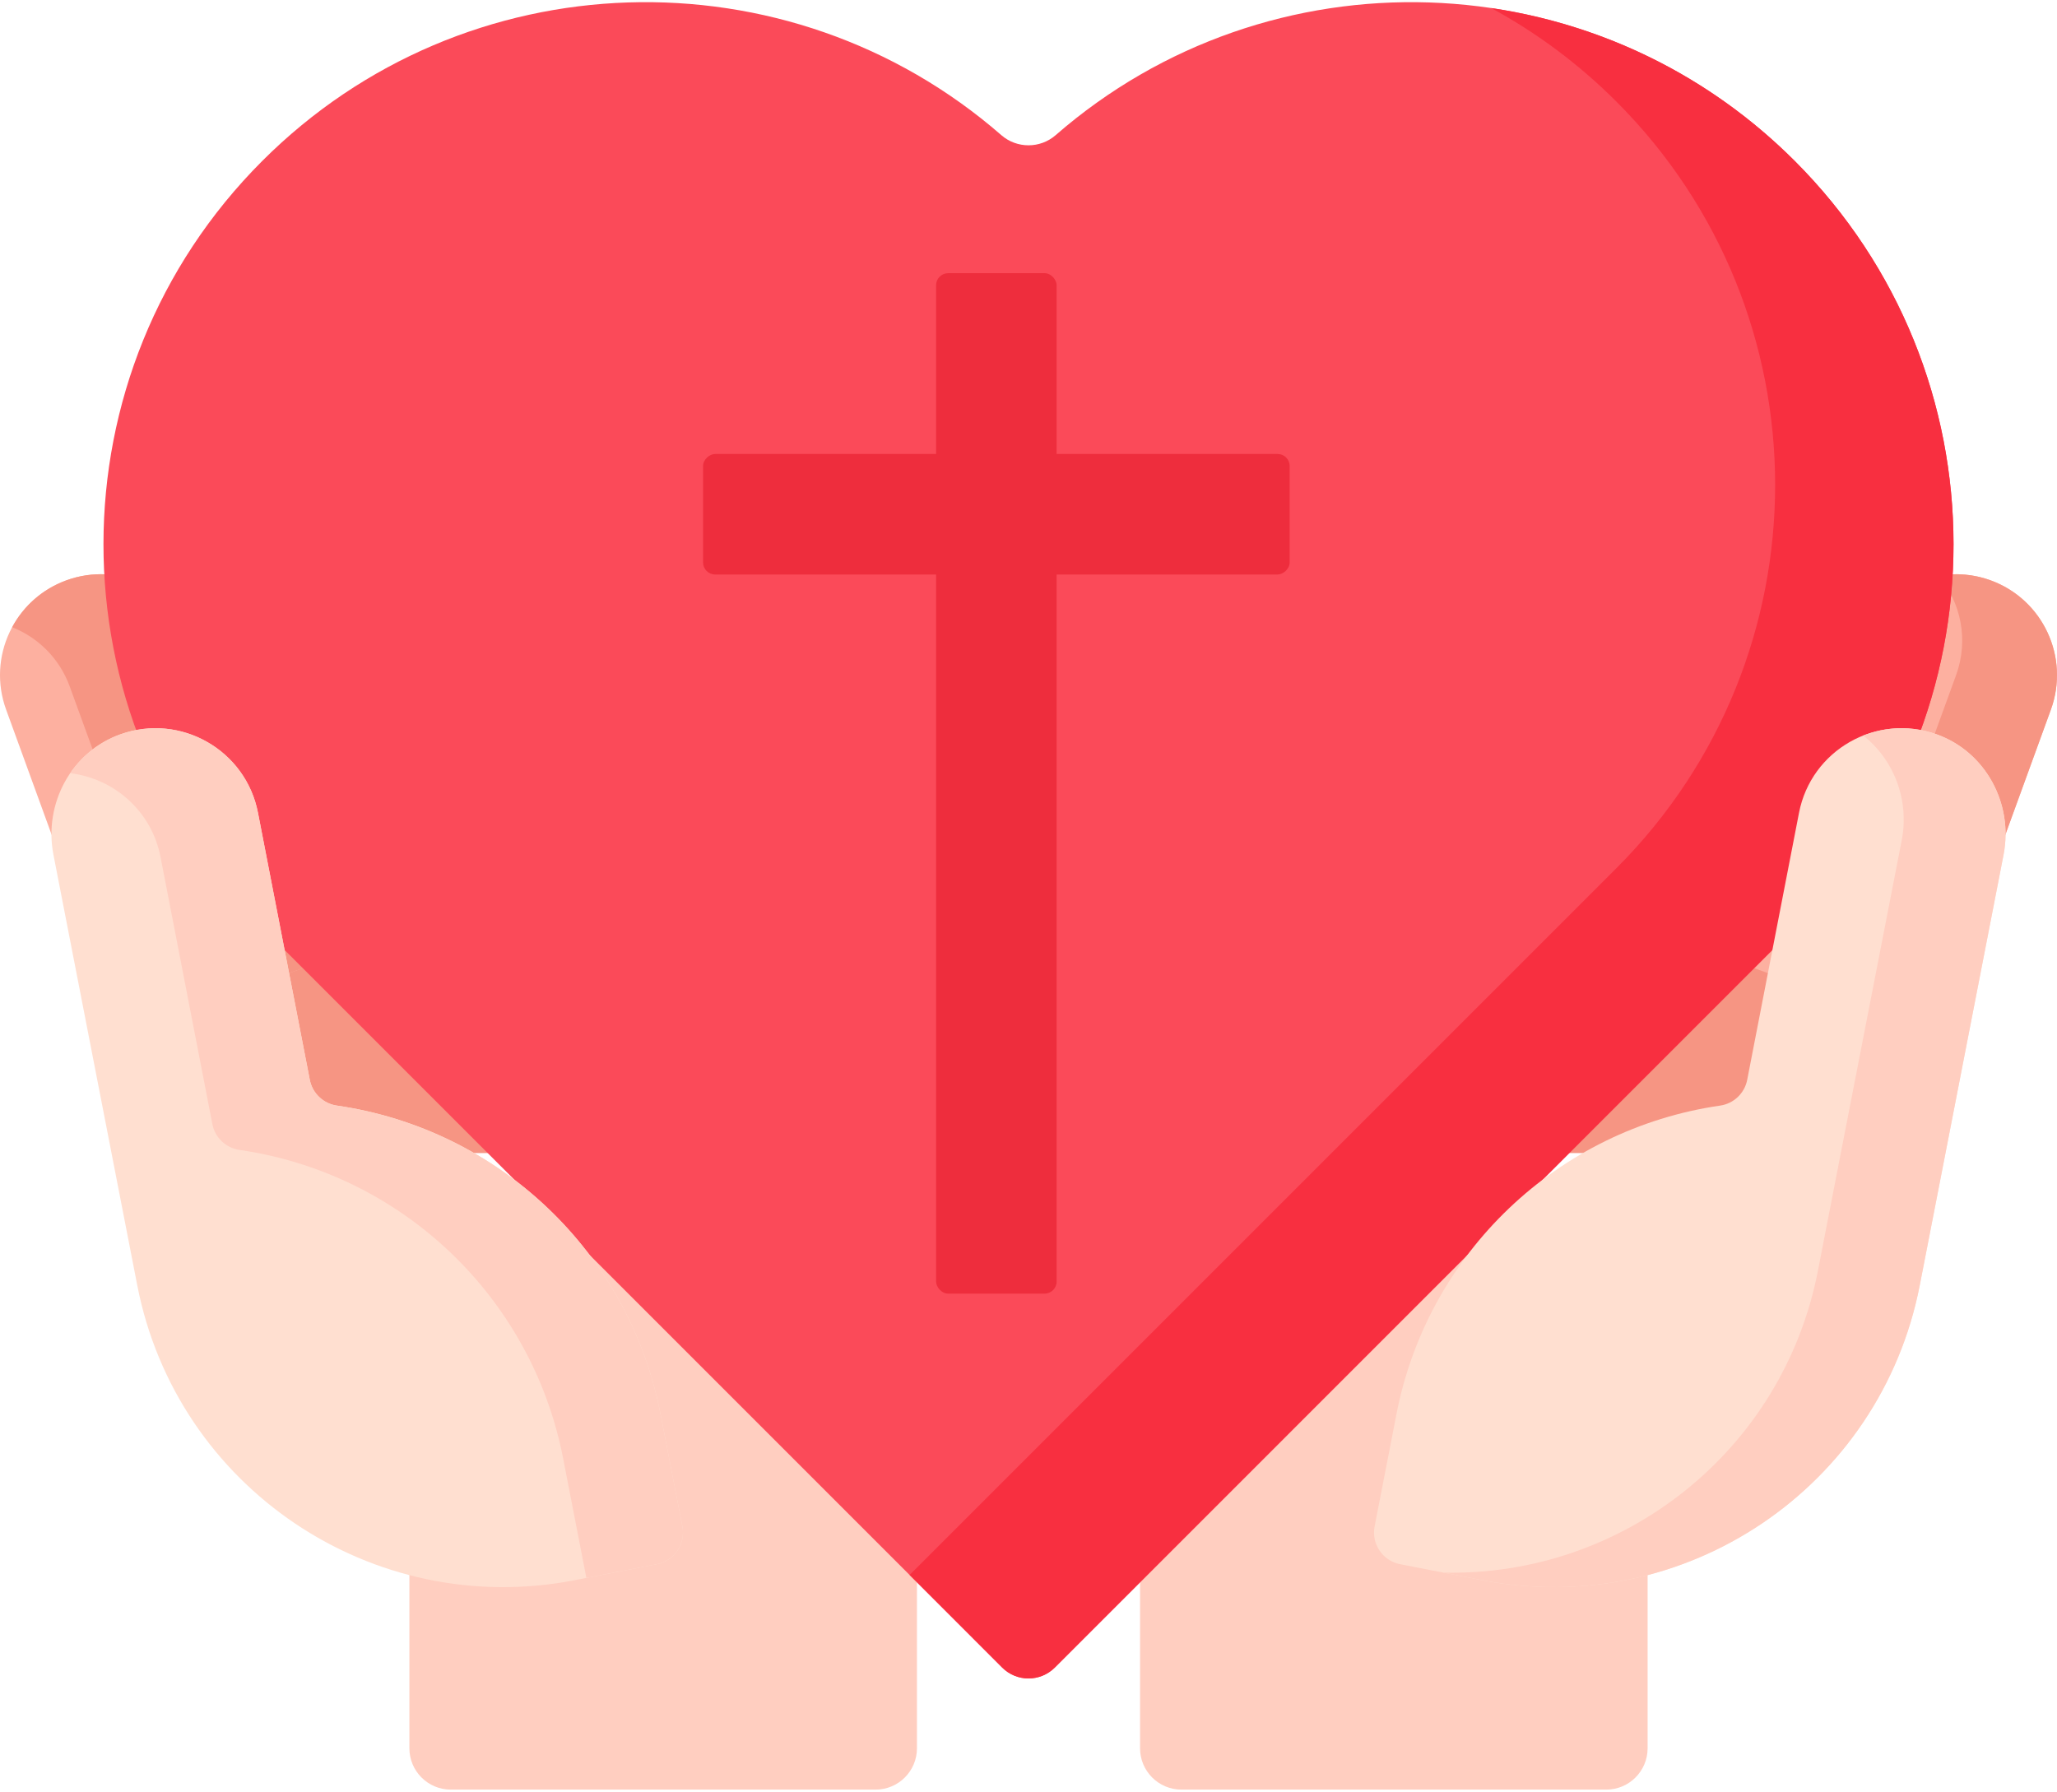 <svg width="512" height="446" viewBox="0 0 512 446" fill="none" xmlns="http://www.w3.org/2000/svg">
<path d="M57.669 226.312H454.331V287.013H57.669V226.312Z" fill="#F69583"/>
<path d="M217.934 445.46H112.2C106.51 445.46 101.898 440.848 101.898 435.158V306.638H228.236V435.158C228.236 440.848 223.624 445.46 217.934 445.46V445.46Z" fill="#FFCEC0"/>
<path d="M399.8 445.46H294.066C288.376 445.46 283.764 440.848 283.764 435.158V306.638H410.102V435.158C410.102 440.848 405.49 445.46 399.8 445.46V445.46Z" fill="#FFCEC0"/>
<path d="M78.03 240.015L48.709 159.455C43.966 146.424 29.558 139.706 16.528 144.448C3.497 149.192 -3.222 163.6 1.521 176.631L30.842 257.191L78.03 240.015Z" fill="#FDB0A0"/>
<path d="M48.71 159.459L78.03 240.016L46.676 251.428L17.356 170.871C14.804 163.86 9.451 158.672 3.027 156.122C5.839 150.895 10.514 146.641 16.528 144.452C29.562 139.708 43.966 146.425 48.71 159.459Z" fill="#F69583"/>
<path d="M481.157 257.19L510.478 176.63C515.221 163.599 508.502 149.191 495.472 144.449C482.441 139.706 468.033 146.425 463.291 159.455L433.97 240.015L481.157 257.19Z" fill="#FDB0A0"/>
<path d="M510.479 176.634L481.159 257.191L457.564 248.603L486.884 168.046C490.064 159.308 488.092 149.955 482.522 143.323C486.727 142.573 491.174 142.888 495.471 144.452C508.497 149.193 515.223 163.6 510.479 176.634V176.634Z" fill="#F69583"/>
<path d="M446.84 230.782C499.418 178.072 499.381 92.723 446.721 40.063C396.255 -10.403 315.765 -12.539 262.753 33.648C258.898 37.007 253.1 37.007 249.245 33.648C196.234 -12.54 115.743 -10.404 65.277 40.063C12.618 92.722 12.581 178.072 65.158 230.782L249.447 415.076C253.065 418.694 258.932 418.694 262.55 415.076L446.84 230.782Z" fill="#FB4A59"/>
<path d="M446.843 230.779L262.555 415.077C258.937 418.695 253.062 418.695 249.445 415.077L226.409 392.031L402.442 215.999C455.018 163.289 454.976 77.937 402.318 25.279C392.867 15.827 382.354 8.066 371.17 2.006C398.824 6.098 425.446 18.786 446.72 40.059C499.378 92.728 499.419 178.069 446.843 230.779V230.779Z" fill="#F82F40"/>
<path d="M83.844 275.197C80.461 274.707 77.759 272.131 77.108 268.775L64.215 202.322C61.197 186.72 44.993 177.433 29.975 182.781C17.768 187.129 10.827 200.046 13.303 212.765L27.605 286.239L34.168 319.952C43.964 370.277 92.702 403.132 143.027 393.336L163.497 389.351C167.853 388.503 170.697 384.285 169.849 379.929L164.402 351.948C156.595 311.841 124.281 281.055 83.844 275.197V275.197Z" fill="#FFDFD0"/>
<path d="M163.493 389.349L145.95 392.764L140.156 362.974C132.346 322.869 100.031 292.08 59.593 286.228C56.211 285.736 53.51 283.159 52.859 279.804L39.961 213.348C37.739 201.819 28.295 193.736 17.462 192.464C20.437 188.119 24.714 184.654 29.969 182.785C44.991 177.432 61.198 186.719 64.212 202.319L77.11 268.775C77.761 272.13 80.462 274.707 83.844 275.199C124.282 281.051 156.597 311.84 164.397 351.945L169.847 379.921C170.697 384.279 167.852 388.501 163.493 389.349V389.349Z" fill="#FFCEC0"/>
<path d="M428.156 275.197C431.539 274.707 434.241 272.131 434.892 268.775L447.785 202.322C450.803 186.72 467.007 177.433 482.025 182.781C494.232 187.129 501.173 200.046 498.697 212.765L484.395 286.239L477.832 319.952C468.036 370.277 419.298 403.132 368.973 393.336L348.503 389.351C344.147 388.503 341.303 384.285 342.151 379.929L347.598 351.948C355.405 311.841 387.718 281.055 428.156 275.197V275.197Z" fill="#FFDFD0"/>
<path d="M498.696 212.761L484.398 286.238L477.831 319.953C468.035 370.275 419.298 403.129 368.975 393.332L359.267 391.443C403.688 392.49 443.705 361.437 452.484 316.351L459.041 282.636L473.349 209.169C475.297 199.177 471.421 189.058 463.758 183.088C469.366 180.867 475.805 180.563 482.029 182.785C494.233 187.13 501.172 200.048 498.696 212.761Z" fill="#FFCEC0"/>
<rect x="233" y="68" width="30" height="254" rx="3" fill="#EE2D3D"/>
<rect x="175" y="143" width="30" height="146" rx="3" transform="rotate(-90 175 143)" fill="#EE2D3D"/>
</svg>
